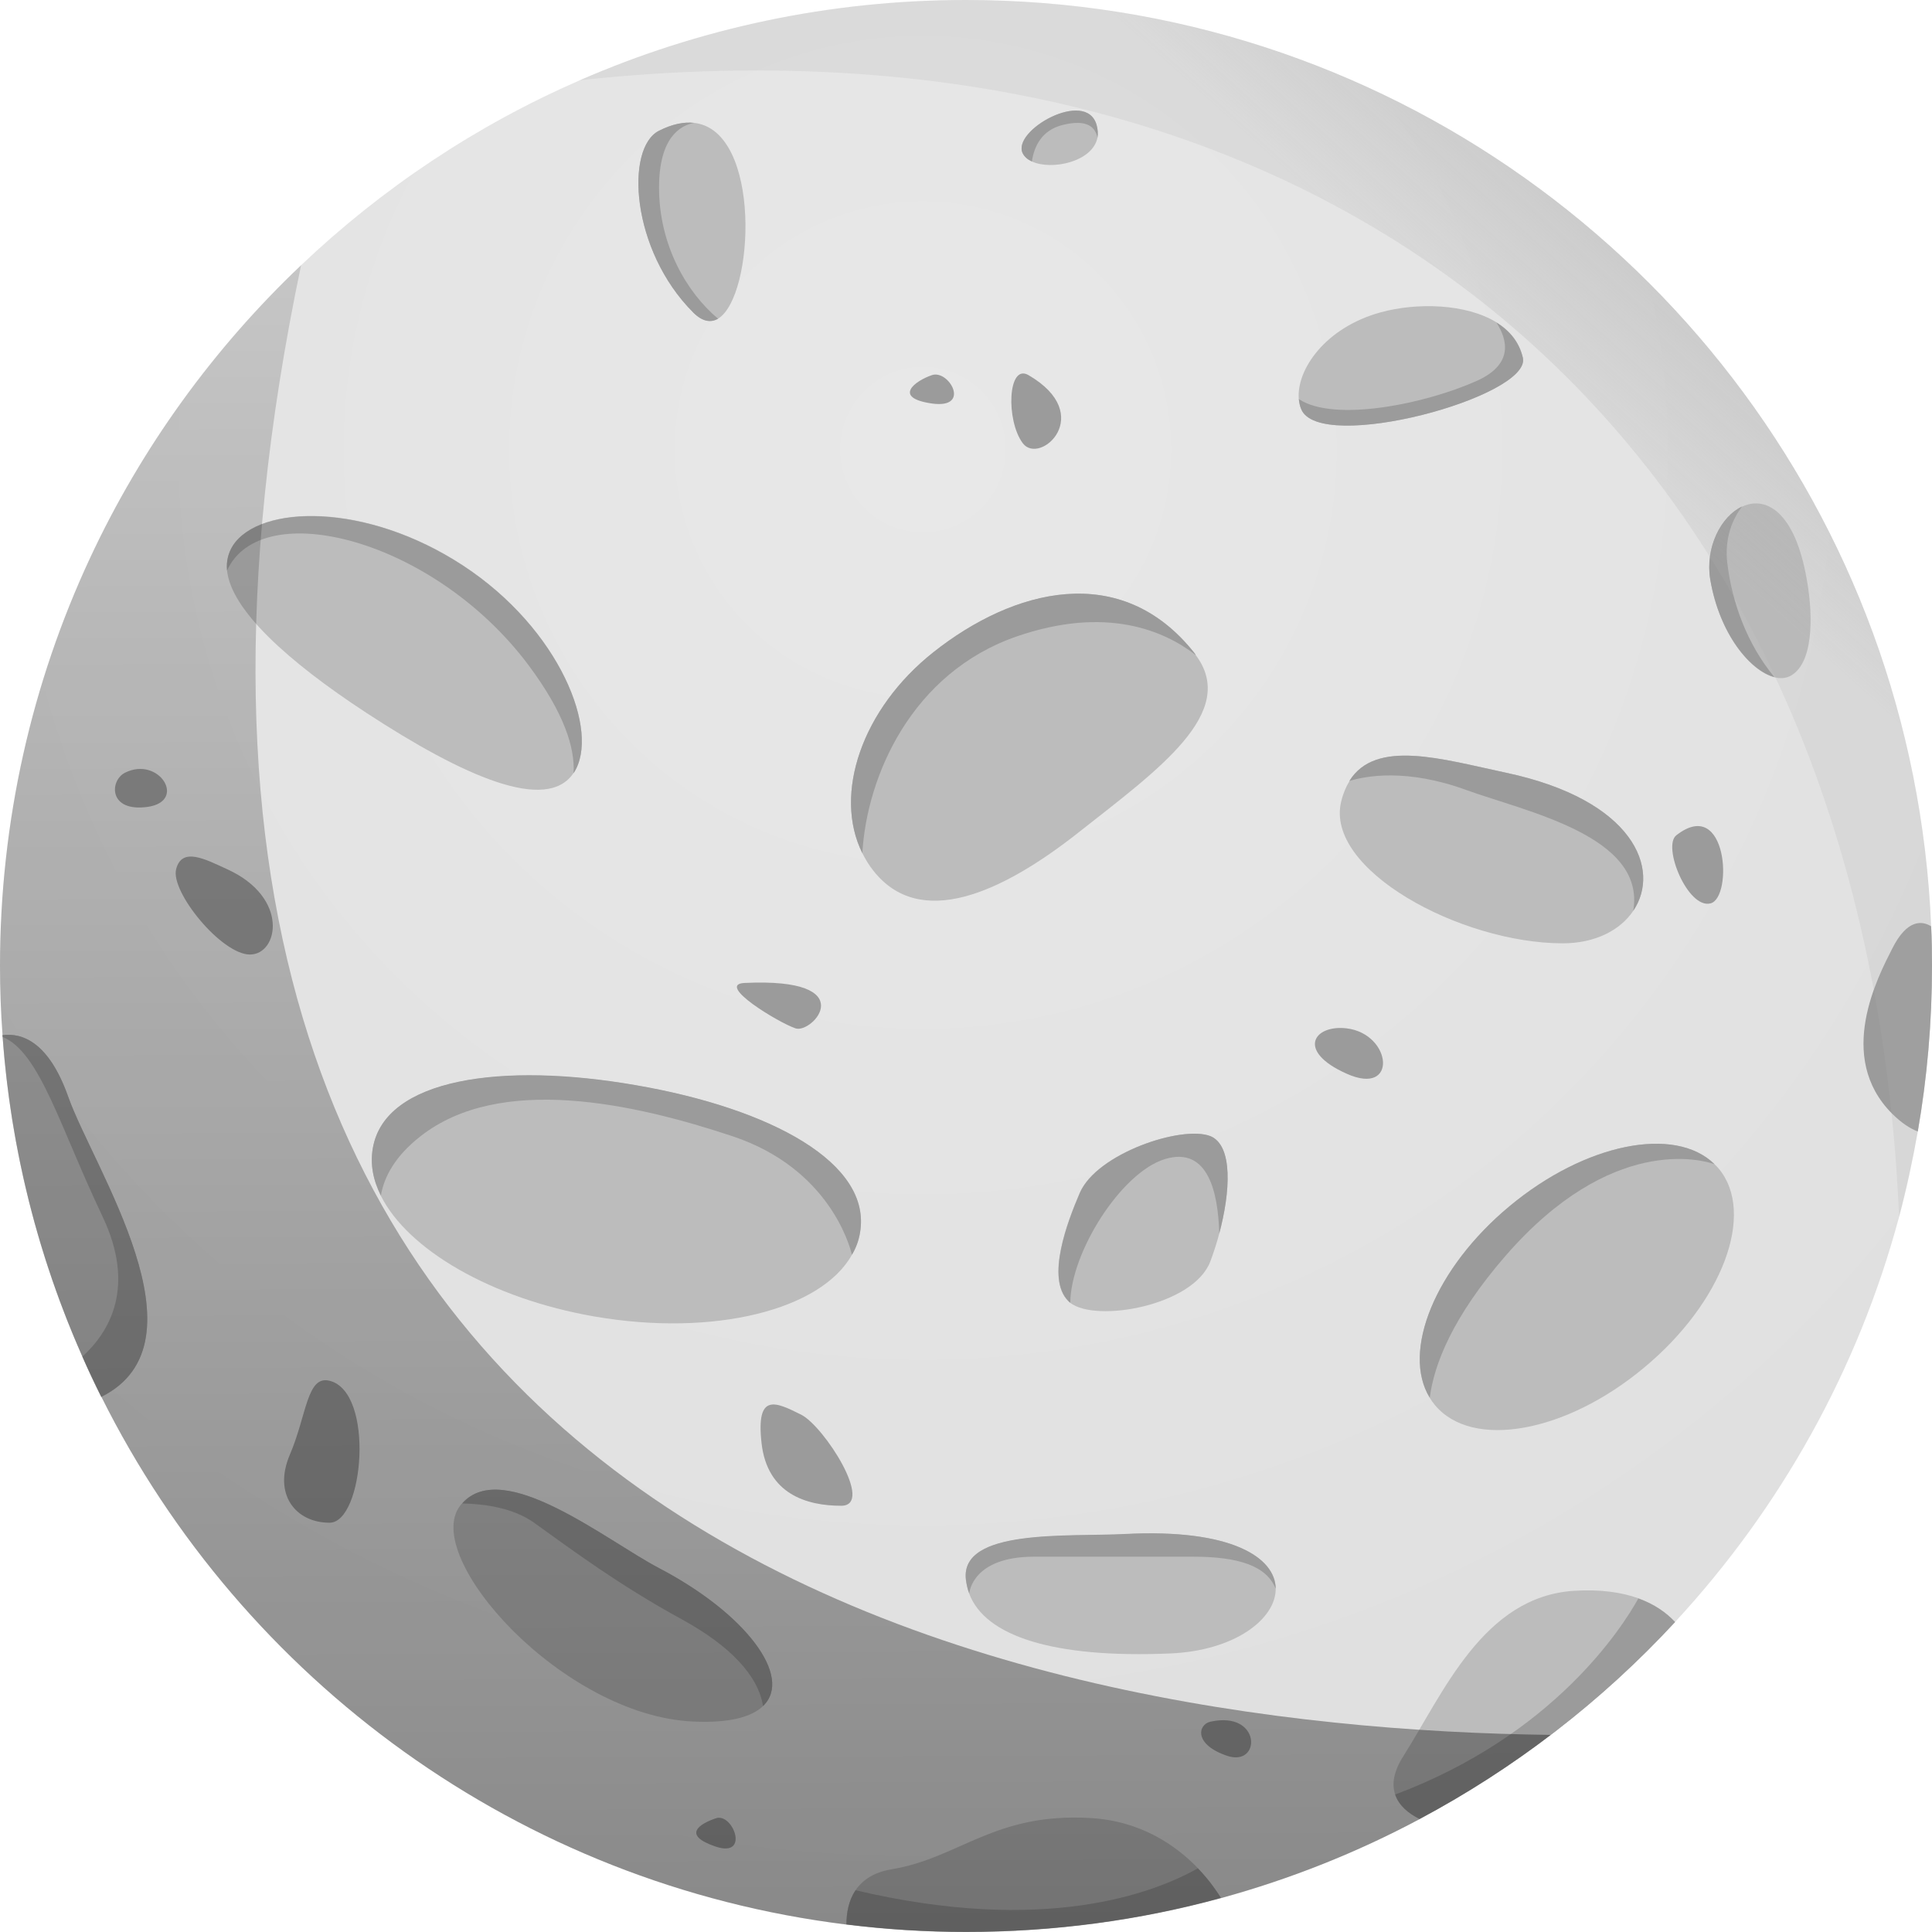 <svg width="50" height="50" viewBox="0 0 50 50" fill="none" xmlns="http://www.w3.org/2000/svg">
<path d="M50 25C50 26.461 49.874 27.894 49.632 29.283C49.5 30.03 49.341 30.765 49.149 31.49C48.083 35.466 46.063 39.046 43.35 41.978C42.367 43.043 41.291 44.02 40.132 44.899C39.066 45.712 37.93 46.442 36.738 47.079C35.123 47.941 33.405 48.627 31.604 49.121C29.5 49.698 27.287 50 25.003 50C23.954 50 22.922 49.934 21.911 49.808C13.443 48.765 6.282 43.482 2.625 36.152C1.197 33.297 0.302 30.134 0.066 26.79C0.022 26.197 0 25.599 0 25C0 21.228 0.835 17.653 2.328 14.447C3.663 11.58 5.53 9.011 7.792 6.864C9.885 4.876 12.323 3.245 15.008 2.076C18.067 0.741 21.45 0 24.997 0C35.777 0 44.964 6.82 48.473 16.385C49.346 18.768 49.868 21.316 49.978 23.979C49.995 24.314 50 24.654 50 25Z" fill="url(#paint0_radial_257_214)"/>
<path d="M2.62 36.152C2.449 35.812 2.285 35.46 2.131 35.109C0.994 32.545 0.28 29.761 0.066 26.834C0.066 26.818 0.066 26.807 0.061 26.79C0.566 26.724 1.258 26.955 1.763 28.377C2.416 30.228 5.459 34.736 2.62 36.152Z" fill="#BCBCBC"/>
<path d="M22.257 31.902C22.224 32.105 22.153 32.297 22.048 32.473C21.252 33.901 18.479 34.604 15.387 34.071C12.696 33.604 10.549 32.331 9.857 30.947C9.654 30.54 9.577 30.129 9.649 29.717C9.962 27.916 12.988 27.482 16.469 28.091C19.951 28.69 22.57 30.101 22.257 31.902Z" fill="#BCBCBC"/>
<path d="M14.849 19.998L14.844 20.004C14.152 21.047 11.994 20.091 9.484 18.45C7.436 17.11 5.975 15.776 5.876 14.76C5.854 14.529 5.904 14.31 6.03 14.112C6.722 13.058 9.468 12.986 11.983 14.633C14.498 16.281 15.541 18.944 14.849 19.998Z" fill="#BCBCBC"/>
<path d="M42.548 35.395C40.522 37.086 38.095 37.52 37.134 36.361C37.084 36.3 37.04 36.24 37.002 36.174C36.266 34.972 37.145 32.814 39.067 31.216C41.022 29.585 43.345 29.124 44.371 30.129C44.41 30.167 44.448 30.206 44.481 30.244C45.442 31.403 44.58 33.709 42.548 35.395Z" fill="#BCBCBC"/>
<path d="M27.93 21.53C25.881 23.15 23.8 24.045 22.608 22.54C22.493 22.398 22.4 22.244 22.317 22.079C21.559 20.553 22.306 18.34 24.163 16.874C26.211 15.254 29.006 14.491 30.912 16.901C30.922 16.918 30.939 16.934 30.944 16.951C32.065 18.439 29.962 19.927 27.93 21.53Z" fill="#BCBCBC"/>
<path d="M19.748 44.152C19.451 44.438 18.863 44.597 17.941 44.553C14.558 44.405 10.884 40.287 11.911 38.964C11.928 38.942 11.944 38.925 11.961 38.909C13.026 37.706 15.695 39.87 17.057 40.583C19.303 41.758 20.533 43.4 19.748 44.152Z" fill="#BCBCBC"/>
<path d="M33.015 41.116C33.02 41.896 31.961 42.719 30.291 42.791C27.238 42.922 25.497 42.335 25.085 41.248C25.041 41.132 25.014 41.012 24.997 40.88C24.849 39.556 27.644 39.782 29.116 39.705C31.878 39.556 33.009 40.314 33.015 41.116Z" fill="#BCBCBC"/>
<path d="M42.268 23.573C41.933 24.072 41.285 24.413 40.445 24.413C37.798 24.413 34.267 22.502 34.712 20.734C34.761 20.531 34.838 20.355 34.926 20.212C35.607 19.114 37.326 19.647 38.979 19.998C42.285 20.701 42.993 22.502 42.268 23.573Z" fill="#BCBCBC"/>
<path d="M33.674 10.586C33.641 10.51 33.624 10.422 33.613 10.328C33.547 9.576 34.289 8.478 35.733 8.083C36.672 7.825 37.941 7.858 38.726 8.341C39.072 8.555 39.319 8.851 39.412 9.258C39.632 10.268 34.141 11.756 33.674 10.586Z" fill="#BCBCBC"/>
<path d="M18.583 8.248C18.396 8.357 18.177 8.325 17.941 8.088C16.321 6.469 16.178 3.822 17.056 3.383C17.402 3.207 17.704 3.152 17.963 3.18C19.72 3.377 19.528 7.677 18.583 8.248Z" fill="#BCBCBC"/>
<path d="M46.321 17.5C46.205 17.555 46.068 17.566 45.92 17.527C45.305 17.368 44.503 16.424 44.261 15.001C44.124 14.167 44.541 13.365 45.085 13.113C45.689 12.827 46.452 13.222 46.76 15.001C46.941 16.012 46.914 17.203 46.321 17.5Z" fill="#BCBCBC"/>
<path d="M43.35 41.978C41.455 44.026 39.22 45.755 36.738 47.073C36.458 46.936 36.206 46.733 36.107 46.442C36.019 46.184 36.057 45.854 36.326 45.437C37.353 43.817 38.386 41.319 40.736 41.17C41.422 41.127 41.966 41.209 42.4 41.363C42.817 41.516 43.125 41.736 43.35 41.978Z" fill="#BCBCBC"/>
<path d="M31.598 49.116C29.495 49.693 27.282 49.995 24.997 49.995C23.949 49.995 22.916 49.929 21.906 49.802C21.906 49.506 21.961 49.187 22.142 48.918C22.318 48.66 22.609 48.452 23.086 48.375C24.849 48.078 25.733 46.903 28.232 47.051C29.528 47.128 30.434 47.76 31 48.347C31.28 48.644 31.472 48.918 31.598 49.116Z" fill="#BCBCBC"/>
<path d="M28.402 3.564C28.276 4.19 27.216 4.415 26.705 4.179C26.596 4.129 26.513 4.058 26.469 3.97C26.173 3.382 28.111 2.284 28.38 3.234C28.413 3.355 28.419 3.465 28.402 3.564Z" fill="#BCBCBC"/>
<path d="M20.736 36.613C20.077 36.284 19.561 36.026 19.709 37.349C19.858 38.672 20.884 38.969 21.768 38.969C22.647 38.969 21.324 36.91 20.736 36.613Z" fill="#9B9B9B"/>
<path d="M8.529 35.734C7.941 35.586 7.941 36.618 7.502 37.645C7.062 38.672 7.65 39.408 8.529 39.408C9.413 39.408 9.704 36.026 8.529 35.734Z" fill="#9B9B9B"/>
<path d="M5.881 22.496C5.316 22.238 4.706 21.908 4.558 22.496C4.41 23.083 5.733 24.703 6.469 24.703C7.205 24.703 7.496 23.232 5.881 22.496Z" fill="#9B9B9B"/>
<path d="M50 25C50 26.46 49.874 27.894 49.632 29.283C49.418 29.2 49.199 29.052 48.968 28.822C47.496 27.35 48.611 25.263 48.968 24.555C49.363 23.764 49.759 23.836 49.978 23.973C49.995 24.314 50 24.654 50 25Z" fill="#9B9B9B"/>
<path d="M34.855 26.614C34.004 26.51 33.531 27.202 34.855 27.789C36.178 28.382 36.03 26.762 34.855 26.614Z" fill="#9B9B9B"/>
<path d="M3.235 19.998C2.839 20.195 2.796 21.024 3.822 20.882C4.849 20.733 4.113 19.558 3.235 19.998Z" fill="#9B9B9B"/>
<path d="M24.119 9.708C23.679 9.856 23.092 10.295 24.119 10.443C25.146 10.586 24.558 9.559 24.119 9.708Z" fill="#9B9B9B"/>
<path d="M26.617 9.708C26.079 9.395 26.03 10.883 26.469 11.47C26.908 12.058 28.38 10.735 26.617 9.708Z" fill="#9B9B9B"/>
<path d="M31.323 44.558C31.005 44.63 30.884 45.146 31.763 45.442C32.647 45.733 32.647 44.262 31.323 44.558Z" fill="#9B9B9B"/>
<path d="M18.529 47.056C18.089 47.205 17.645 47.496 18.529 47.792C19.413 48.083 18.968 46.908 18.529 47.056Z" fill="#9B9B9B"/>
<path d="M19.264 25.439C18.517 25.478 20.148 26.466 20.588 26.614C21.027 26.762 22.351 25.291 19.264 25.439Z" fill="#9B9B9B"/>
<path d="M43.383 21.617C43.015 21.903 43.68 23.528 44.267 23.38C44.855 23.232 44.706 20.585 43.383 21.617Z" fill="#9B9B9B"/>
<path d="M31.554 31.924C31.488 32.177 31.406 32.424 31.324 32.644C30.895 33.791 28.364 34.241 27.694 33.714C27.677 33.703 27.661 33.687 27.644 33.67C27.057 33.083 27.628 31.606 27.941 30.875C28.38 29.849 30.588 29.113 31.324 29.404C31.917 29.651 31.84 30.854 31.554 31.924Z" fill="#BCBCBC"/>
<path d="M5.876 14.765C5.854 14.535 5.904 14.315 6.03 14.117C6.722 13.063 9.468 12.992 11.983 14.639C14.498 16.286 15.541 18.949 14.849 20.003L14.844 20.009C14.882 19.366 14.613 18.466 13.674 17.209C11.225 13.941 6.76 12.816 5.876 14.765Z" fill="#9B9B9B"/>
<path d="M22.257 31.902C22.224 32.105 22.153 32.298 22.048 32.473C21.988 32.221 21.444 30.239 18.968 29.409C16.398 28.553 12.938 27.79 10.879 29.409C10.22 29.926 9.94 30.458 9.857 30.941C9.654 30.535 9.577 30.123 9.649 29.711C9.962 27.91 12.988 27.477 16.469 28.086C19.951 28.69 22.57 30.101 22.257 31.902Z" fill="#9B9B9B"/>
<path d="M26.321 16.468C23.586 17.412 22.433 20.091 22.317 22.079C21.559 20.553 22.306 18.34 24.163 16.874C26.211 15.254 29.006 14.491 30.912 16.901C30.922 16.918 30.939 16.934 30.944 16.951C30.121 16.314 28.622 15.677 26.321 16.468Z" fill="#9B9B9B"/>
<path d="M31.554 31.924C31.527 30.859 31.263 29.657 30.148 29.997C29.006 30.348 27.71 32.419 27.699 33.714C27.683 33.703 27.666 33.687 27.65 33.67C27.062 33.083 27.633 31.606 27.946 30.875C28.386 29.849 30.593 29.113 31.329 29.404C31.916 29.651 31.84 30.854 31.554 31.924Z" fill="#9B9B9B"/>
<path d="M42.268 23.573C42.603 21.634 39.495 21.008 37.941 20.443C36.403 19.883 35.349 20.08 34.92 20.212C35.601 19.114 37.32 19.647 38.973 19.998C42.285 20.701 42.993 22.502 42.268 23.573Z" fill="#9B9B9B"/>
<path d="M33.674 10.586C33.641 10.51 33.624 10.422 33.613 10.328C34.541 10.943 36.919 10.444 38.232 9.851C39.171 9.422 39.017 8.796 38.726 8.346C39.072 8.56 39.319 8.857 39.412 9.263C39.632 10.268 34.141 11.756 33.674 10.586Z" fill="#9B9B9B"/>
<path d="M18.583 8.248C18.396 8.357 18.177 8.325 17.941 8.088C16.321 6.469 16.178 3.822 17.056 3.383C17.402 3.207 17.704 3.152 17.963 3.18C17.606 3.245 17.056 3.558 17.056 4.854C17.056 6.348 17.776 7.572 18.583 8.248Z" fill="#9B9B9B"/>
<path d="M28.402 3.564C28.353 3.311 28.155 3.069 27.502 3.234C26.969 3.366 26.766 3.772 26.705 4.179C26.596 4.129 26.513 4.058 26.469 3.97C26.173 3.382 28.111 2.284 28.38 3.234C28.413 3.355 28.419 3.465 28.402 3.564Z" fill="#9B9B9B"/>
<path d="M19.747 44.152C19.621 43.362 18.896 42.593 17.644 41.907C16.024 41.023 14.849 40.144 13.822 39.408C13.284 39.024 12.543 38.92 11.96 38.909C13.026 37.706 15.695 39.87 17.056 40.583C19.303 41.758 20.533 43.4 19.747 44.152Z" fill="#9B9B9B"/>
<path d="M33.015 41.116C32.779 40.528 32.065 40.287 30.879 40.287H26.76C25.184 40.287 25.085 41.198 25.085 41.242C25.041 41.127 25.014 41.006 24.997 40.874C24.849 39.551 27.644 39.776 29.116 39.699C31.878 39.556 33.009 40.314 33.015 41.116Z" fill="#9B9B9B"/>
<path d="M31 48.353C31.28 48.639 31.472 48.919 31.598 49.116C29.495 49.693 27.282 49.995 24.997 49.995C23.949 49.995 22.916 49.929 21.906 49.803C21.906 49.506 21.961 49.188 22.142 48.919C27.029 50.072 29.846 49.001 31 48.353Z" fill="#9B9B9B"/>
<path d="M43.35 41.978C41.455 44.026 39.22 45.756 36.738 47.074C36.458 46.936 36.205 46.733 36.106 46.442C40.209 44.905 41.982 42.121 42.4 41.369C42.817 41.517 43.125 41.736 43.35 41.978Z" fill="#9B9B9B"/>
<path d="M44.371 30.128C44.042 30.013 41.697 29.36 38.968 32.495C37.59 34.082 37.112 35.312 37.002 36.174C36.266 34.971 37.145 32.813 39.067 31.216C41.022 29.59 43.345 29.123 44.371 30.128Z" fill="#9B9B9B"/>
<path d="M45.92 17.522C45.305 17.362 44.503 16.418 44.261 14.996C44.124 14.161 44.541 13.36 45.085 13.107C44.849 13.42 44.629 13.898 44.7 14.556C44.827 15.622 45.228 16.687 45.92 17.522Z" fill="#9B9B9B"/>
<path d="M2.62 36.152C2.449 35.812 2.285 35.46 2.131 35.109C2.834 34.472 3.526 33.308 2.647 31.468C1.56 29.19 1.033 27.23 0.066 26.834C0.066 26.818 0.066 26.807 0.061 26.79C0.566 26.724 1.258 26.955 1.763 28.377C2.416 30.228 5.459 34.736 2.62 36.152Z" fill="#9B9B9B"/>
<path opacity="0.45" d="M40.132 44.899C39.066 45.712 37.93 46.442 36.738 47.079C35.123 47.941 33.405 48.627 31.604 49.122C29.5 49.698 27.287 50 25.003 50C23.954 50 22.922 49.934 21.911 49.808C13.443 48.765 6.282 43.483 2.625 36.152C1.197 33.297 0.302 30.134 0.066 26.79C0.022 26.197 0 25.599 0 25C0 21.228 0.835 17.653 2.328 14.447C3.663 11.58 5.53 9.011 7.792 6.864C0.818 40.122 26.469 44.729 40.132 44.899Z" fill="url(#paint1_linear_257_214)"/>
<path d="M50 25C50 26.461 49.874 27.894 49.632 29.283C49.5 30.03 49.341 30.765 49.149 31.49C48.281 11.383 34.662 -0.049 15.008 2.076C18.067 0.741 21.45 0 24.997 0C35.777 0 44.964 6.82 48.473 16.385C49.346 18.768 49.868 21.316 49.978 23.979C49.995 24.314 50 24.654 50 25Z" fill="url(#paint2_linear_257_214)"/>
<defs>
<radialGradient id="paint0_radial_257_214" cx="0" cy="0" r="1" gradientUnits="userSpaceOnUse" gradientTransform="translate(23.896 11.765) scale(38.177 38.173)">
<stop stop-color="#E8E8E8"/>
<stop offset="1" stop-color="#DFDFDF"/>
</radialGradient>
<linearGradient id="paint1_linear_257_214" x1="20.168" y1="61.158" x2="19.924" y2="-0.797" gradientUnits="userSpaceOnUse">
<stop/>
<stop offset="1" stop-opacity="0.2"/>
</linearGradient>
<linearGradient id="paint2_linear_257_214" x1="47.237" y1="-0.011" x2="32.028" y2="16.842" gradientUnits="userSpaceOnUse">
<stop stop-color="#B7B7B7"/>
<stop offset="0.557" stop-color="#AEAEAE" stop-opacity="0.2"/>
</linearGradient>
</defs>
</svg>
